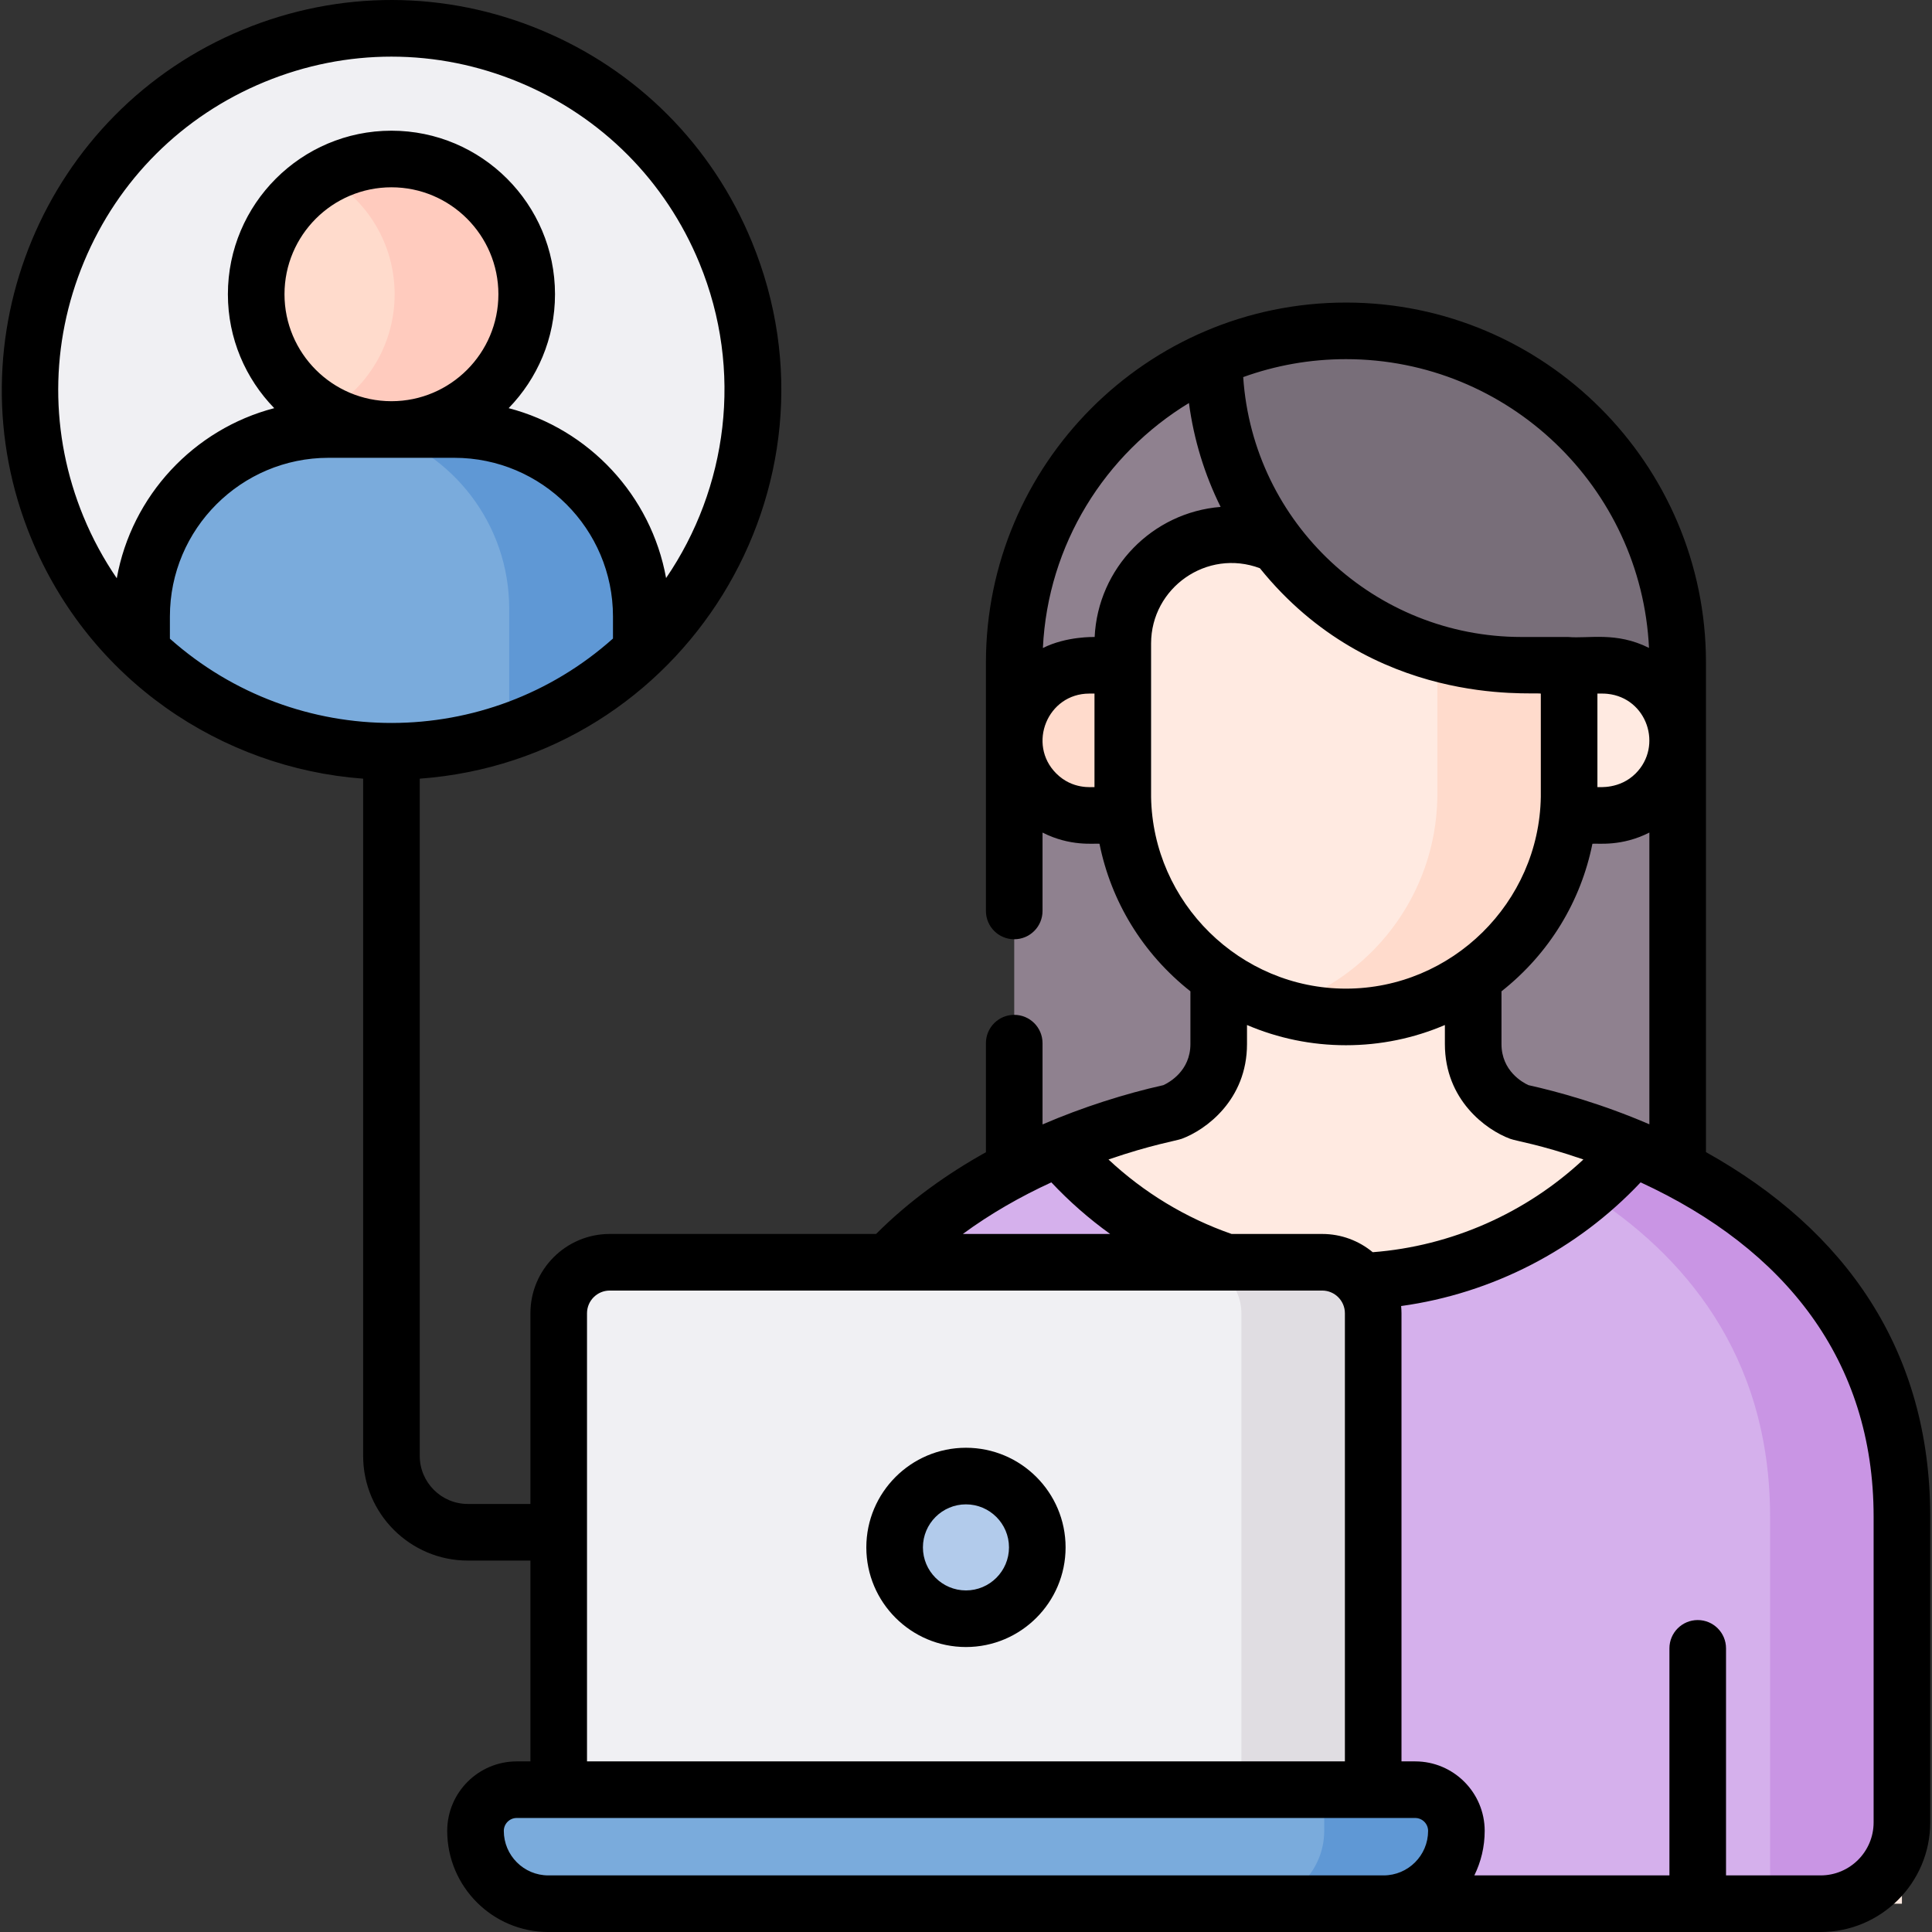 <svg id="Capa_1" enable-background="new 0 0 512 512" height="512" viewBox="0 0 512 512" width="512" xmlns="http://www.w3.org/2000/svg"><rect x="0" y="0" width="512" height="512" fill="#333333" stroke="none"/><g><g><g><g><g><g><g><path d="m268.779 175.591v146.467h175.821v-146.467c0-48.552-39.359-87.911-87.911-87.911-48.551 0-87.91 39.359-87.91 87.911z" fill="#8f818f"/></g></g><g><g><g><path d="m310.577 294.757s12.392-4.572 12.392-18.074v-46.453h67.441v46.452c0 13.484 12.392 18.074 12.392 18.074 22.704 4.953 101.225 27.816 101.225 107.153v102.591h-273.134c-11.897 0-21.541-9.644-21.541-21.541v-81.05c0-79.337 78.521-102.2 101.225-107.152z" fill="#ffeae1"/><path d="m432.807 304.294c-18.287 21.609-45.591 35.339-76.117 35.339s-57.83-13.731-76.117-35.339c-31.166 13.097-71.221 40.949-71.221 97.615v102.591h273.134c11.897 0 21.541-9.645 21.541-21.541v-81.05c0-56.666-40.055-84.518-71.22-97.615z" fill="#d5b0ec"/><path d="m432.807 304.294c-3.653 4.316-7.677 8.303-12.004 11.942 24.923 15.927 48.286 42.396 48.286 85.673v102.591h13.398c11.897 0 21.541-9.644 21.541-21.541v-81.05c-.001-56.666-40.056-84.518-71.221-97.615z" fill="#c995e4"/></g></g></g><g><g><g><path d="m424.704 176.307h-16.911v39.792h16.911c10.99 0 19.899-8.911 19.896-19.901-.002-10.986-8.909-19.891-19.896-19.891z" fill="#ffeae1"/></g><g><path d="m288.675 176.307h16.911v39.792h-16.911c-10.99 0-19.899-8.911-19.896-19.901.003-10.986 8.91-19.891 19.896-19.891z" fill="#ffdbcc"/></g><g><path d="m346.934 150.311c6.241 6.337 14.763 9.905 23.658 9.905h25.977c10.638 0 19.262 8.624 19.262 19.262v31.763c-.488 32.255-26.77 58.256-59.141 58.256-32.371 0-58.653-26.001-59.141-58.256v-40.693c0-15.927 12.912-28.839 28.839-28.839 7.724-.001 15.126 3.098 20.546 8.602z" fill="#ffeae1"/></g><g><path d="m396.569 160.215h-15.654v51.025c-.396 26.199-17.811 48.272-41.683 55.637 5.518 1.702 11.381 2.619 17.458 2.619 32.371 0 58.654-26.001 59.141-58.256v-31.763c0-10.638-8.624-19.262-19.262-19.262z" fill="#ffdbcc"/></g></g><path d="m356.69 87.68c48.552 0 87.911 39.359 87.911 87.911v19.89h-.018c-.381-10.653-9.132-19.174-19.878-19.174l-21.513.001c-44.965.002-81.418-36.449-81.418-81.414 10.703-4.638 22.508-7.214 34.916-7.214z" fill="#786e79"/></g></g><g><g><g><circle cx="103.736" cy="103.317" fill="#f0f0f3" r="95.762"/></g><g><circle cx="103.736" cy="77.98" fill="#ffdbcc" r="35.844"/><path d="m103.736 42.136c-6.357 0-12.322 1.662-17.499 4.564 10.944 6.136 18.345 17.841 18.345 31.28s-7.401 25.144-18.345 31.28c5.177 2.902 11.142 4.564 17.499 4.564 19.796 0 35.844-16.048 35.844-35.844s-16.048-35.844-35.844-35.844z" fill="#ffcbbe"/><path d="m140.181 191.872c11.383-4.685 21.378-11.312 29.765-19.339v-9.166c0-27.363-22.182-49.544-49.544-49.544h-33.333c-27.362 0-49.544 22.182-49.544 49.544v9.159c26.54 25.362 66.523 34.217 102.656 19.346z" fill="#7aabdc"/><path d="m120.402 113.823h-21.066c20.577 6.02 35.612 25.021 35.612 47.544v32.467c1.751-.606 3.498-1.248 5.233-1.962 11.383-4.685 21.378-11.312 29.765-19.339v-9.166c0-27.362-22.182-49.544-49.544-49.544z" fill="#5f98d5"/></g></g></g></g></g><g><path d="m363.912 485.638h-215.847v-137.606c0-7.467 6.053-13.521 13.521-13.521h188.805c7.467 0 13.521 6.053 13.521 13.521z" fill="#f0f0f3"/><path d="m350.391 334.511h-34.932c7.467 0 13.521 6.053 13.521 13.521v137.607h34.932v-137.608c0-7.467-6.054-13.52-13.521-13.52z" fill="#e0dde2"/><path d="m375.041 474.286h-238.106c-6.03 0-10.918 4.888-10.918 10.918 0 10.657 8.639 19.296 19.296 19.296h221.351c10.657 0 19.296-8.639 19.296-19.296 0-6.03-4.889-10.918-10.919-10.918z" fill="#7aabdc"/><path d="m385.96 485.204c0-6.03-4.888-10.918-10.918-10.918h-24.119c.005 5.361.008 10.352.008 10.918 0 10.657-8.639 19.296-19.296 19.296h35.03c10.655 0 19.295-8.639 19.295-19.296z" fill="#5f98d5"/><circle cx="255.988" cy="410.075" fill="#b2cbeb" r="18.904"/></g></g><g><path d="m452.1 305.325c0-18.774 0-112.972 0-129.734 0-52.609-42.801-95.409-95.41-95.409-52.831 0-95.41 43.037-95.41 95.409v65.824c0 4.142 3.357 7.5 7.5 7.5s7.5-3.357 7.5-7.5v-20.775c7.34 3.733 13.6 2.823 15.092 2.958 3.053 15.186 11.344 29.031 24.099 39.11v13.975c0 7.093-5.607 10.176-7.16 10.893-10.192 2.272-21.369 5.816-32.031 10.408v-21.54c0-4.142-3.357-7.5-7.5-7.5s-7.5 3.357-7.5 7.5v28.908c-10.012 5.577-20.129 12.671-29.108 21.659h-70.587c-11.591 0-21.021 9.43-21.021 21.02v50.535h-16.584c-7.027 0-12.744-5.717-12.744-12.745v-179.463c70.013-5.168 114.723-77.388 87.99-142.341-10.497-25.506-30.299-45.399-55.757-56.011-25.46-10.613-53.527-10.676-79.034-.179-52.653 21.671-77.86 82.137-56.189 134.79 15.494 37.647 50.468 60.973 87.99 63.741v179.464c0 15.298 12.446 27.744 27.743 27.744h16.585v53.22h-3.63c-10.156 0-18.418 8.262-18.418 18.419 0 14.775 12.021 26.795 26.796 26.795h337.174c16.013 0 29.04-13.028 29.04-29.041v-81.05c.001-43.911-22.276-75.852-59.426-96.584zm-429.984-168.417c-8.973-21.801-8.918-45.791.153-67.553 9.071-21.76 26.074-38.685 47.875-47.658 10.84-4.461 22.216-6.69 33.595-6.69 11.508 0 23.017 2.282 33.958 6.842 21.761 9.072 38.686 26.075 47.659 47.876 11.738 28.52 7.38 59.719-8.837 83.464-3.96-21.884-20.43-39.467-41.722-45.023 7.593-7.811 12.283-18.459 12.283-30.187 0-23.9-19.444-43.343-43.343-43.343s-43.344 19.443-43.344 43.343c0 11.728 4.69 22.376 12.283 30.187-21.31 5.561-37.791 23.17-41.732 45.08-3.464-5.069-6.436-10.527-8.828-16.338zm109.964-58.929c0 15.617-12.694 28.323-28.305 28.344h-.077c-15.611-.021-28.305-12.727-28.305-28.344 0-15.629 12.715-28.344 28.344-28.344s28.343 12.715 28.343 28.344zm-87.055 91.277v-5.888c0-23.184 18.861-42.045 42.044-42.045h33.333c23.183 0 42.044 18.861 42.044 42.045v5.852c-33.26 29.685-83.755 29.962-117.421.036zm388.447 35.712c-4.26 4.26-9.69 3.557-10.141 3.632v-24.792c1.116.011 1.689-.033 2.639.064h.002c10.522 1.072 14.767 13.825 7.5 21.096zm3.629 15.672v77.311c-12.776-5.502-24.357-8.667-32.048-10.378-1.473-.674-7.144-3.736-7.144-10.89v-13.974c12.749-10.073 21.045-23.918 24.1-39.11 1.534-.14 7.759.77 15.092-2.959zm-80.411-125.46c43.035 0 78.276 33.983 80.313 76.522-8.749-4.373-15.93-2.403-21.455-2.894-.003 0-.005 0-.008 0h-12.348c-38.665.002-71.125-29.975-73.729-68.874 8.507-3.071 17.673-4.754 27.227-4.754zm-66.64 113.419c-.615-.102-5.761.748-10.141-3.632-7.732-7.735-2.32-21.161 8.766-21.161h1.375zm.044-39.791c-.128.014-7.464-.229-13.717 2.928 1.305-27.51 16.495-51.445 38.705-64.93 1.284 9.645 4.124 18.918 8.396 27.531-18.108 1.443-32.519 16.209-33.384 34.471zm14.955 42.374v-40.634c0-14.782 14.79-25.223 28.829-19.968 29.802 36.954 71.821 32.753 74.454 33.228v27.375c-.454 28.024-23.608 50.814-51.641 50.814s-51.188-22.791-51.642-50.815zm8.132 90.607c6.421-2.378 17.288-10.341 17.288-25.106v-5.046c8.184 3.503 17.063 5.359 26.221 5.359s18.036-1.855 26.22-5.358v5.046c0 14.783 10.872 22.739 17.297 25.109 1.74.643 7.67 1.442 19.412 5.48-15.244 14.224-34.984 22.97-55.833 24.575-3.64-3.018-8.309-4.835-13.395-4.835h-24.006c-12.144-4.231-23.244-10.962-32.623-19.735 11.517-3.964 17.923-4.937 19.419-5.489zm-34.565 11.549c4.763 5.067 9.981 9.645 15.584 13.673h-39.035c7.289-5.358 15.234-9.891 23.451-13.673zm-123.052 34.693c0-3.32 2.701-6.021 6.022-6.021h188.805c3.32 0 6.021 2.701 6.021 6.021v118.755h-200.848zm211.099 148.97c-12.53 0-212.909 0-221.35 0-6.504 0-11.797-5.292-11.797-11.796 0-1.886 1.534-3.42 3.419-3.42h238.107c1.885 0 3.419 1.534 3.419 3.42-.001 6.504-5.293 11.796-11.798 11.796zm129.864-14.042c0 7.743-6.298 14.042-14.041 14.042h-25.071v-60.17c0-4.142-3.357-7.5-7.5-7.5-4.142 0-7.5 3.357-7.5 7.5v60.17h-51.701c1.754-3.562 2.744-7.565 2.744-11.796 0-10.157-8.262-18.419-18.418-18.419h-3.631v-118.755c0-.647-.04-1.285-.097-1.918 24.159-3.339 46.661-14.918 63.467-32.775 38.225 17.616 61.747 47.123 61.747 88.57v81.051z"/><path d="m255.988 383.671c-14.559 0-26.403 11.845-26.403 26.404s11.844 26.404 26.403 26.404 26.404-11.845 26.404-26.404-11.845-26.404-26.404-26.404zm0 37.808c-6.288 0-11.404-5.116-11.404-11.405s5.116-11.405 11.404-11.405c6.289 0 11.405 5.116 11.405 11.405s-5.116 11.405-11.405 11.405z"/></g></g></svg>